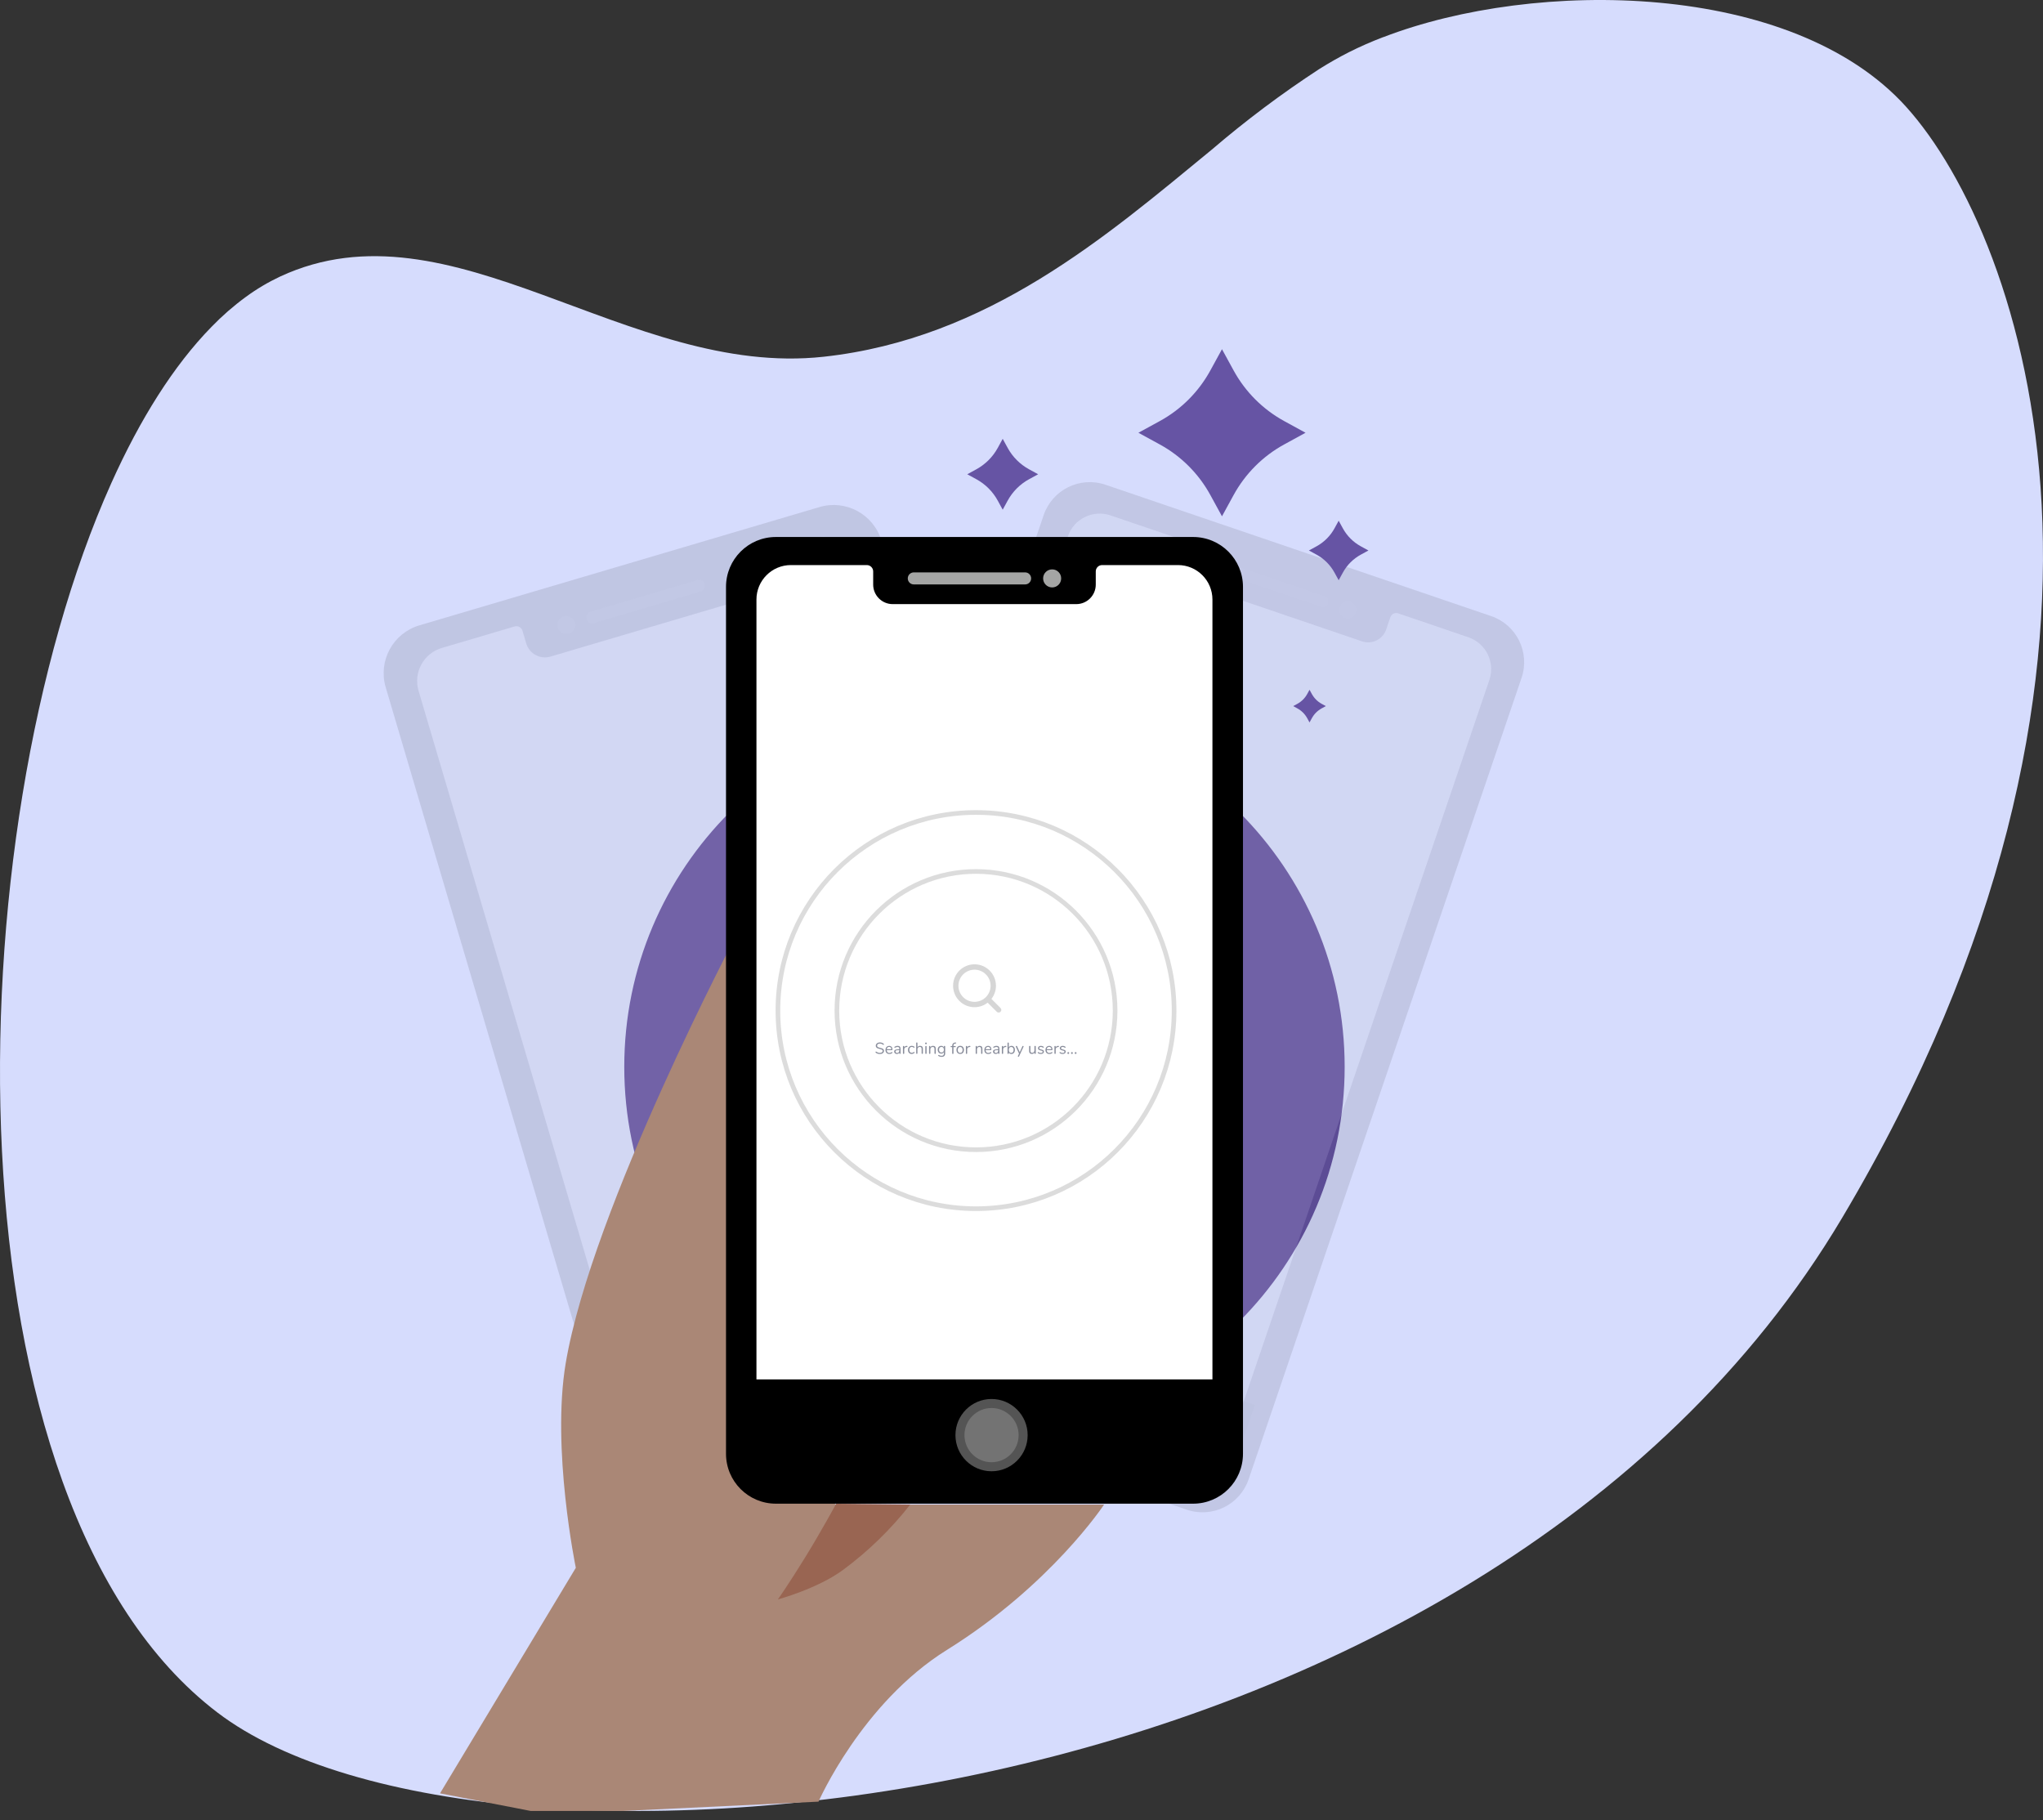 <svg width="220" height="196" viewBox="0 0 220 196" fill="none" xmlns="http://www.w3.org/2000/svg">
    <rect x="0" y="0" width="220" height="196" fill="#333333" stroke="none"/>
    <path d="M11.987 52.021C15.088 45.113 18.71 39.353 22.765 35.208C23.913 34.018 25.151 32.938 26.461 31.981C27.634 31.12 28.875 30.384 30.167 29.777C48.64 21.197 67.558 40.72 88.693 38.414C106.409 36.476 119.155 25.42 130.46 16.137C134.165 12.964 138.041 10.057 142.069 7.431C143.137 6.762 144.213 6.151 145.281 5.61C146.429 5.033 147.653 4.492 148.957 3.995C148.957 3.989 148.963 3.983 148.966 3.983L148.977 3.995C165.345 -2.312 192.999 -2.082 205.252 11.49C218.081 25.707 233.662 71.783 198.373 131.132C159.166 197.102 52.04 206.217 23.414 184.403C-6.211 161.848 -5.021 89.921 11.987 52.021Z" fill="#D6DCFD"/>
    <path d="M106.012 153.669C127.434 153.669 144.8 136.303 144.8 114.881C144.8 93.459 127.434 76.093 106.012 76.093C84.59 76.093 67.224 93.459 67.224 114.881C67.224 136.303 84.59 153.669 106.012 153.669Z" fill="#6654A4"/>
    <g opacity="0.17">
        <path opacity="0.6" d="M94.919 58.227L121.383 147.744C122.224 150.588 120.6 153.576 117.756 154.416L74.67 167.153C71.826 167.994 68.838 166.37 67.998 163.526L41.534 74.008C40.694 71.164 42.318 68.176 45.162 67.336L88.247 54.599C91.091 53.759 94.079 55.383 94.919 58.227Z" fill="black"/>
        <path opacity="0.6" d="M55.416 67.455L47.574 69.773C45.609 70.356 44.488 72.42 45.071 74.385L70.76 161.286C71.341 163.25 73.404 164.375 75.369 163.795L115.344 151.979C117.309 151.396 118.431 149.332 117.848 147.367L92.158 60.466C91.578 58.502 89.515 57.38 87.55 57.957L79.708 60.275C79.347 60.383 79.14 60.763 79.248 61.124L79.649 62.485C79.978 63.597 79.344 64.767 78.231 65.096L59.277 70.7C58.164 71.029 56.995 70.392 56.666 69.28L56.265 67.919C56.157 67.557 55.778 67.351 55.416 67.455Z" fill="white"/>
        <path opacity="0.17" d="M116.849 140.753L67.608 155.31L70.642 165.571L119.882 151.015L116.849 140.753Z" fill="black"/>
        <g opacity="0.17">
            <path opacity="0.17" d="M94.485 157.674C96.544 157.066 97.72 154.902 97.111 152.841C96.501 150.78 94.338 149.603 92.279 150.212C90.22 150.82 89.045 152.985 89.654 155.045C90.263 157.106 92.426 158.283 94.485 157.674Z" fill="#545454"/>
            <path opacity="0.17" d="M90.594 154.751C90.136 153.205 91.018 151.584 92.561 151.126C94.107 150.672 95.728 151.554 96.186 153.097C96.644 154.64 95.761 156.264 94.218 156.722C92.672 157.179 91.051 156.297 90.594 154.751Z" fill="#737373"/>
        </g>
        <g opacity="0.6">
            <path opacity="0.17" d="M75.889 62.898C75.99 63.242 75.793 63.6 75.452 63.702L63.959 67.1C63.615 67.201 63.256 67.004 63.155 66.663C63.053 66.319 63.25 65.96 63.591 65.858L75.084 62.461C75.428 62.359 75.79 62.554 75.889 62.898Z" fill="#A4A5A4"/>
            <path opacity="0.17" d="M60.703 66.373C61.218 66.22 61.759 66.516 61.911 67.031C62.064 67.545 61.771 68.086 61.256 68.239C60.742 68.391 60.201 68.095 60.048 67.581C59.896 67.067 60.189 66.525 60.703 66.373Z" fill="#A4A5A4"/>
        </g>
    </g>
    <g opacity="0.16">
        <path opacity="0.6" d="M119.04 52.195L160.573 66.34C163.316 67.273 164.781 70.252 163.848 72.994L134.459 159.288C133.526 162.031 130.548 163.496 127.805 162.563L86.272 148.42C83.529 147.487 82.064 144.509 82.997 141.766L112.386 55.472C113.319 52.727 116.297 51.262 119.04 52.195Z" fill="black"/>
        <path opacity="0.6" d="M149.719 66.469L149.273 67.779C148.908 68.852 147.742 69.427 146.669 69.062L128.396 62.838C127.322 62.473 126.751 61.307 127.116 60.233L127.562 58.923C127.681 58.574 127.493 58.194 127.146 58.074L119.589 55.499C117.696 54.856 115.635 55.867 114.992 57.763L86.462 141.536C85.816 143.429 86.826 145.489 88.723 146.135L127.256 159.258C129.15 159.901 131.207 158.887 131.853 156.994L160.38 73.222C161.026 71.329 160.016 69.268 158.123 68.622L150.565 66.047C150.215 65.93 149.836 66.119 149.719 66.469Z" fill="white"/>
        <path opacity="0.16" d="M87.678 135.117L84.31 145.008L131.775 161.174L135.144 151.283L87.678 135.117Z" fill="black"/>
        <g opacity="0.16">
            <path opacity="0.16" d="M113.638 150.146C114.315 148.159 113.255 146 111.271 145.324C109.287 144.649 107.13 145.712 106.453 147.699C105.776 149.686 106.836 151.845 108.82 152.52C110.804 153.196 112.961 152.133 113.638 150.146Z" fill="#545454"/>
            <path opacity="0.16" d="M112.758 149.826C112.253 151.315 110.635 152.111 109.146 151.605C107.656 151.097 106.861 149.479 107.369 147.99C107.875 146.5 109.493 145.702 110.982 146.21C112.471 146.719 113.267 148.337 112.758 149.826Z" fill="#737373"/>
        </g>
        <g opacity="0.16">
            <path opacity="0.16" d="M131.57 60.392L142.651 64.166C142.983 64.28 143.159 64.639 143.045 64.971C142.932 65.302 142.573 65.479 142.241 65.365L131.161 61.591C130.829 61.477 130.652 61.119 130.766 60.787C130.88 60.455 131.238 60.278 131.57 60.392Z" fill="#A4A5A4"/>
            <path opacity="0.16" d="M146.037 65.987C145.87 66.484 145.329 66.75 144.832 66.579C144.336 66.409 144.07 65.871 144.24 65.374C144.408 64.878 144.949 64.612 145.445 64.782C145.942 64.953 146.208 65.491 146.037 65.987Z" fill="#A4A5A4"/>
        </g>
    </g>
    <path d="M79.562 100.173C79.562 100.173 83.757 103.794 84.673 108.011C85.899 113.669 80.064 122.238 80.387 129.212C80.758 137.271 85.148 140.755 87.819 146.097C90.908 152.272 90.687 156.336 90.687 158.451C90.699 159.68 90.436 160.894 89.909 162.007H118.894C118.894 162.007 113.182 170.682 101.967 177.662C92.792 183.374 88.141 194 88.141 194L67.141 195H57.141L47.383 193.106L62.007 168.819C62.007 168.819 59.36 156.025 60.921 146.772C63.75 130.034 79.562 100.173 79.562 100.173Z" fill="#AA8776"/>
    <path d="M90.042 161.92C90.042 161.92 88.499 164.785 86.692 167.716C84.889 170.647 83.762 172.226 83.762 172.226C83.762 172.226 88.026 171.071 90.754 169.068C93.484 167.055 95.927 164.677 98.021 162.007L90.042 161.92Z" fill="#996552"/>
    <path d="M130.333 39.897L131.589 37.601L132.845 39.897C134.101 42.194 135.991 44.084 138.291 45.343L140.587 46.599L138.291 47.855C135.991 49.111 134.104 51.002 132.845 53.298L131.589 55.595L130.333 53.298C129.076 51.002 127.186 49.111 124.887 47.855L122.59 46.599L124.887 45.343C127.186 44.087 129.073 42.197 130.333 39.897Z" fill="#6654A4"/>
    <path d="M107.444 48.226L107.976 47.252L108.509 48.226C109.041 49.201 109.842 50.003 110.817 50.535L111.792 51.068L110.817 51.6C109.842 52.132 109.041 52.934 108.509 53.909L107.976 54.883L107.444 53.909C106.912 52.934 106.11 52.132 105.135 51.6L104.16 51.068L105.135 50.535C106.11 50 106.912 49.201 107.444 48.226Z" fill="#6654A4"/>
    <path d="M140.771 74.723L141.016 74.274L141.262 74.723C141.507 75.172 141.875 75.542 142.323 75.788L142.772 76.033L142.323 76.278C141.875 76.523 141.507 76.891 141.262 77.343L141.016 77.791L140.771 77.343C140.526 76.894 140.158 76.526 139.706 76.278L139.258 76.033L139.706 75.788C140.158 75.542 140.526 75.172 140.771 74.723Z" fill="#6654A4"/>
    <path d="M143.707 56.89L144.155 56.07L144.604 56.89C145.052 57.709 145.725 58.382 146.542 58.828L147.361 59.276L146.542 59.722C145.722 60.17 145.049 60.843 144.604 61.66L144.155 62.479L143.707 61.66C143.258 60.84 142.585 60.167 141.769 59.722L140.949 59.276L141.769 58.828C142.588 58.379 143.258 57.706 143.707 56.89Z" fill="#6654A4"/>
    <path d="M83.551 57.823H128.479C131.445 57.823 133.85 60.227 133.85 63.194V156.543C133.85 159.509 131.445 161.914 128.479 161.914H83.551C80.584 161.914 78.18 159.509 78.18 156.543V63.194C78.18 60.227 80.584 57.823 83.551 57.823Z" fill="black"/>
    <path d="M117.997 61.531V62.949C117.997 64.109 117.058 65.051 115.898 65.051H96.13C94.97 65.051 94.028 64.109 94.028 62.949V61.531C94.028 61.154 93.722 60.846 93.343 60.846H85.166C83.118 60.846 81.458 62.509 81.458 64.558V155.176C81.458 157.224 83.118 158.887 85.166 158.887H126.852C128.901 158.887 130.561 157.224 130.561 155.176V64.558C130.561 62.509 128.901 60.846 126.852 60.846H118.676C118.302 60.849 117.997 61.154 117.997 61.531Z" fill="white"/>
    <path d="M131.882 148.534H80.536V159.234H131.882V148.534Z" fill="black"/>
    <path d="M106.775 158.424C108.922 158.424 110.662 156.682 110.662 154.533C110.662 152.384 108.922 150.642 106.775 150.642C104.627 150.642 102.887 152.384 102.887 154.533C102.887 156.682 104.627 158.424 106.775 158.424Z" fill="#545454"/>
    <path d="M109.691 154.533C109.691 156.145 108.387 157.449 106.775 157.452C105.163 157.452 103.859 156.145 103.859 154.533C103.859 152.921 105.163 151.614 106.775 151.614C108.387 151.617 109.691 152.924 109.691 154.533Z" fill="#737373"/>
    <path d="M98.403 61.633H110.389C110.748 61.633 111.038 61.923 111.038 62.282C111.038 62.641 110.748 62.931 110.389 62.931H98.403C98.044 62.931 97.754 62.641 97.754 62.282C97.754 61.923 98.044 61.633 98.403 61.633Z" fill="#A4A5A4"/>
    <path d="M114.272 62.282C114.272 62.82 113.838 63.254 113.3 63.254C112.762 63.254 112.328 62.817 112.328 62.282C112.328 61.744 112.762 61.31 113.3 61.31C113.838 61.307 114.275 61.744 114.272 62.282Z" fill="#A4A5A4"/>
    <path d="M105.101 130.151C116.882 130.151 126.432 120.6 126.432 108.819C126.432 97.037 116.882 87.487 105.101 87.487C93.319 87.487 83.769 97.037 83.769 108.819C83.769 120.6 93.319 130.151 105.101 130.151Z" stroke="#BBBBBB" stroke-opacity="0.5" stroke-width="0.5"/>
    <path d="M105.1 123.799C113.373 123.799 120.08 117.092 120.08 108.819C120.08 100.546 113.373 93.839 105.1 93.839C96.827 93.839 90.12 100.546 90.12 108.819C90.12 117.092 96.827 123.799 105.1 123.799Z" stroke="#BBBBBB" stroke-opacity="0.5" stroke-width="0.5"/>
    <path fill-rule="evenodd" clip-rule="evenodd" d="M103.209 106.145C103.209 105.191 103.987 104.414 104.941 104.414C105.895 104.414 106.672 105.191 106.672 106.145C106.672 107.099 105.895 107.877 104.941 107.877C103.984 107.877 103.209 107.102 103.209 106.145ZM107.743 108.541L106.762 107.56C107.067 107.168 107.249 106.678 107.249 106.145C107.249 104.871 106.215 103.836 104.941 103.836C103.667 103.836 102.632 104.871 102.632 106.145C102.632 107.419 103.667 108.454 104.941 108.454C105.473 108.454 105.963 108.271 106.355 107.966L107.336 108.947C107.393 109.004 107.468 109.031 107.539 109.031C107.611 109.031 107.686 109.004 107.743 108.947C107.856 108.837 107.856 108.651 107.743 108.541Z" fill="#D6D6D6"/>
    <path d="M94.744 113.493C94.657 113.493 94.573 113.481 94.496 113.454C94.418 113.427 94.355 113.391 94.307 113.35C94.289 113.335 94.28 113.314 94.28 113.29C94.28 113.275 94.286 113.26 94.295 113.248C94.304 113.236 94.316 113.23 94.328 113.23C94.343 113.23 94.358 113.236 94.376 113.248C94.484 113.332 94.606 113.374 94.744 113.374C94.843 113.374 94.92 113.356 94.971 113.317C95.025 113.278 95.052 113.224 95.052 113.155C95.052 113.113 95.04 113.083 95.013 113.06C94.989 113.036 94.953 113.015 94.911 113C94.87 112.985 94.813 112.97 94.744 112.952C94.648 112.931 94.57 112.907 94.511 112.883C94.451 112.859 94.403 112.823 94.364 112.778C94.328 112.734 94.307 112.674 94.307 112.602C94.307 112.533 94.325 112.47 94.364 112.42C94.403 112.366 94.454 112.324 94.522 112.294C94.591 112.264 94.669 112.249 94.756 112.249C94.837 112.249 94.911 112.261 94.98 112.288C95.052 112.312 95.109 112.348 95.156 112.393C95.174 112.411 95.183 112.432 95.183 112.452C95.183 112.467 95.177 112.482 95.168 112.494C95.159 112.506 95.148 112.512 95.136 112.512C95.124 112.512 95.106 112.506 95.085 112.494C95.028 112.449 94.974 112.417 94.926 112.399C94.878 112.381 94.819 112.372 94.753 112.372C94.657 112.372 94.582 112.393 94.528 112.432C94.475 112.47 94.448 112.527 94.448 112.599C94.448 112.659 94.472 112.707 94.516 112.737C94.564 112.766 94.636 112.793 94.732 112.817C94.837 112.841 94.92 112.865 94.98 112.889C95.04 112.91 95.091 112.943 95.13 112.985C95.171 113.027 95.189 113.083 95.189 113.155C95.189 113.224 95.171 113.284 95.133 113.335C95.097 113.386 95.043 113.427 94.974 113.457C94.908 113.478 94.831 113.493 94.744 113.493ZM96.054 113.284C96.066 113.284 96.078 113.29 96.087 113.299C96.096 113.308 96.102 113.323 96.102 113.338C96.102 113.368 96.081 113.394 96.042 113.418C96 113.442 95.955 113.46 95.91 113.475C95.865 113.487 95.82 113.493 95.776 113.493C95.644 113.493 95.542 113.454 95.465 113.377C95.39 113.299 95.351 113.191 95.351 113.057C95.351 112.97 95.369 112.895 95.402 112.829C95.435 112.763 95.483 112.71 95.542 112.674C95.602 112.638 95.674 112.617 95.749 112.617C95.859 112.617 95.946 112.653 96.009 112.725C96.072 112.796 96.105 112.892 96.105 113.015C96.105 113.039 96.099 113.054 96.09 113.066C96.081 113.075 96.066 113.08 96.045 113.08H95.489C95.498 113.278 95.593 113.38 95.77 113.38C95.814 113.38 95.853 113.374 95.886 113.362C95.919 113.35 95.952 113.332 95.991 113.311C96.024 113.29 96.045 113.284 96.054 113.284ZM95.752 112.722C95.677 112.722 95.617 112.746 95.572 112.79C95.527 112.835 95.503 112.901 95.495 112.985H95.985C95.982 112.898 95.961 112.835 95.922 112.79C95.88 112.746 95.823 112.722 95.752 112.722ZM96.661 112.614C96.873 112.614 96.978 112.725 96.978 112.946V113.418C96.978 113.439 96.972 113.457 96.96 113.469C96.948 113.481 96.933 113.487 96.912 113.487C96.891 113.487 96.873 113.481 96.861 113.469C96.849 113.457 96.843 113.439 96.843 113.418V113.335C96.822 113.386 96.786 113.424 96.742 113.451C96.697 113.478 96.646 113.49 96.586 113.49C96.532 113.49 96.481 113.478 96.436 113.457C96.392 113.436 96.356 113.403 96.329 113.365C96.302 113.326 96.29 113.281 96.29 113.236C96.29 113.173 96.305 113.122 96.338 113.089C96.371 113.054 96.424 113.03 96.496 113.015C96.571 113 96.673 112.991 96.804 112.991H96.843V112.934C96.843 112.865 96.828 112.814 96.801 112.781C96.775 112.749 96.727 112.734 96.664 112.734C96.586 112.734 96.505 112.755 96.425 112.796C96.395 112.817 96.371 112.826 96.359 112.826C96.344 112.826 96.335 112.82 96.323 112.811C96.314 112.802 96.308 112.787 96.308 112.772C96.308 112.757 96.314 112.743 96.323 112.731C96.332 112.719 96.35 112.707 96.371 112.692C96.413 112.668 96.457 112.65 96.508 112.638C96.556 112.62 96.61 112.614 96.661 112.614ZM96.604 113.38C96.673 113.38 96.73 113.356 96.775 113.311C96.819 113.263 96.843 113.203 96.843 113.128V113.077H96.813C96.712 113.077 96.634 113.083 96.58 113.092C96.526 113.101 96.49 113.116 96.466 113.134C96.445 113.155 96.433 113.182 96.433 113.224C96.433 113.269 96.448 113.308 96.481 113.338C96.511 113.365 96.553 113.38 96.604 113.38ZM97.651 112.617C97.698 112.614 97.722 112.632 97.722 112.677C97.722 112.695 97.716 112.71 97.707 112.722C97.699 112.731 97.681 112.74 97.654 112.74L97.603 112.746C97.525 112.752 97.468 112.781 97.429 112.829C97.394 112.877 97.373 112.934 97.373 112.997V113.418C97.373 113.442 97.367 113.46 97.355 113.469C97.343 113.481 97.325 113.487 97.304 113.487C97.283 113.487 97.265 113.481 97.253 113.469C97.241 113.457 97.235 113.439 97.235 113.418V112.689C97.235 112.668 97.241 112.65 97.256 112.638C97.271 112.626 97.286 112.62 97.307 112.62C97.325 112.62 97.34 112.626 97.355 112.638C97.367 112.65 97.373 112.665 97.373 112.686V112.781C97.397 112.731 97.432 112.692 97.474 112.665C97.519 112.638 97.57 112.623 97.63 112.617H97.651ZM98.174 113.49C98.096 113.49 98.025 113.472 97.965 113.436C97.905 113.4 97.857 113.35 97.824 113.284C97.791 113.218 97.776 113.143 97.776 113.057C97.776 112.97 97.794 112.892 97.827 112.826C97.863 112.76 97.911 112.707 97.971 112.671C98.031 112.635 98.102 112.614 98.183 112.614C98.228 112.614 98.27 112.62 98.312 112.632C98.356 112.644 98.392 112.662 98.425 112.683C98.446 112.698 98.461 112.71 98.467 112.725C98.476 112.737 98.482 112.752 98.482 112.766C98.482 112.781 98.476 112.796 98.467 112.805C98.458 112.814 98.449 112.82 98.434 112.82C98.425 112.82 98.416 112.817 98.407 112.814C98.398 112.811 98.389 112.805 98.383 112.799C98.377 112.793 98.374 112.79 98.371 112.79C98.341 112.769 98.312 112.755 98.285 112.743C98.258 112.731 98.225 112.725 98.186 112.725C98.102 112.725 98.037 112.755 97.989 112.811C97.944 112.868 97.92 112.946 97.92 113.048C97.92 113.149 97.944 113.227 97.989 113.284C98.037 113.341 98.102 113.368 98.186 113.368C98.225 113.368 98.258 113.362 98.288 113.35C98.318 113.338 98.344 113.323 98.374 113.302C98.386 113.293 98.398 113.287 98.41 113.281C98.422 113.275 98.431 113.272 98.44 113.272C98.452 113.272 98.464 113.278 98.47 113.287C98.479 113.296 98.485 113.311 98.485 113.326C98.485 113.341 98.482 113.356 98.473 113.368C98.464 113.38 98.449 113.391 98.428 113.406C98.395 113.427 98.356 113.445 98.312 113.46C98.267 113.484 98.222 113.49 98.174 113.49ZM99.083 112.614C99.182 112.614 99.257 112.641 99.308 112.698C99.358 112.754 99.382 112.835 99.382 112.946V113.415C99.382 113.436 99.376 113.454 99.364 113.466C99.352 113.478 99.334 113.484 99.314 113.484C99.293 113.484 99.275 113.478 99.263 113.466C99.251 113.454 99.245 113.436 99.245 113.415V112.949C99.245 112.874 99.23 112.817 99.197 112.781C99.167 112.746 99.119 112.728 99.05 112.728C98.973 112.728 98.91 112.752 98.865 112.799C98.82 112.847 98.796 112.91 98.796 112.991V113.412C98.796 113.433 98.79 113.451 98.778 113.463C98.766 113.475 98.751 113.481 98.727 113.481C98.703 113.481 98.688 113.475 98.677 113.463C98.665 113.451 98.659 113.433 98.659 113.412V112.312C98.659 112.291 98.665 112.276 98.677 112.264C98.691 112.252 98.706 112.246 98.727 112.246C98.748 112.246 98.766 112.252 98.778 112.264C98.79 112.276 98.796 112.291 98.796 112.312V112.766C98.823 112.716 98.862 112.677 98.913 112.65C98.964 112.623 99.017 112.614 99.083 112.614ZM99.711 113.487C99.69 113.487 99.672 113.481 99.66 113.469C99.648 113.457 99.642 113.439 99.642 113.418V112.689C99.642 112.668 99.648 112.65 99.66 112.638C99.675 112.626 99.69 112.62 99.711 112.62C99.732 112.62 99.75 112.626 99.762 112.638C99.774 112.65 99.78 112.665 99.78 112.689V113.418C99.78 113.442 99.774 113.46 99.762 113.469C99.75 113.481 99.732 113.487 99.711 113.487ZM99.711 112.435C99.684 112.435 99.66 112.426 99.642 112.411C99.624 112.396 99.615 112.372 99.615 112.348C99.615 112.324 99.624 112.303 99.642 112.285C99.66 112.27 99.681 112.261 99.711 112.261C99.741 112.261 99.762 112.27 99.78 112.285C99.798 112.3 99.807 112.321 99.807 112.348C99.807 112.375 99.798 112.396 99.78 112.411C99.762 112.429 99.738 112.435 99.711 112.435ZM100.468 112.614C100.671 112.614 100.77 112.725 100.77 112.949V113.418C100.77 113.439 100.764 113.457 100.752 113.469C100.74 113.481 100.725 113.487 100.701 113.487C100.677 113.487 100.662 113.481 100.65 113.469C100.638 113.457 100.632 113.439 100.632 113.418V112.958C100.632 112.88 100.617 112.823 100.584 112.787C100.555 112.752 100.507 112.734 100.438 112.734C100.36 112.734 100.297 112.758 100.253 112.805C100.208 112.853 100.184 112.916 100.184 112.997V113.418C100.184 113.439 100.178 113.457 100.166 113.469C100.154 113.481 100.139 113.487 100.115 113.487C100.091 113.487 100.076 113.481 100.064 113.469C100.052 113.457 100.046 113.439 100.046 113.418V112.689C100.046 112.668 100.052 112.65 100.064 112.638C100.076 112.626 100.094 112.62 100.115 112.62C100.136 112.62 100.151 112.626 100.163 112.638C100.175 112.65 100.181 112.668 100.181 112.686V112.775C100.208 112.725 100.247 112.686 100.297 112.659C100.348 112.629 100.402 112.614 100.468 112.614ZM101.712 112.617C101.733 112.617 101.751 112.623 101.763 112.635C101.775 112.647 101.781 112.665 101.781 112.686V113.421C101.781 113.547 101.748 113.643 101.685 113.706C101.619 113.771 101.524 113.801 101.398 113.801C101.275 113.801 101.171 113.777 101.09 113.729C101.048 113.706 101.027 113.679 101.027 113.649C101.027 113.634 101.03 113.619 101.039 113.61C101.048 113.601 101.06 113.595 101.075 113.595C101.087 113.595 101.108 113.604 101.138 113.619C101.18 113.64 101.218 113.658 101.257 113.67C101.296 113.682 101.344 113.688 101.398 113.688C101.479 113.688 101.541 113.667 101.583 113.622C101.625 113.58 101.646 113.517 101.646 113.433V113.284C101.622 113.338 101.583 113.38 101.532 113.409C101.482 113.439 101.425 113.451 101.356 113.451C101.281 113.451 101.215 113.433 101.159 113.4C101.102 113.365 101.057 113.317 101.024 113.254C100.994 113.191 100.976 113.116 100.976 113.033C100.976 112.949 100.991 112.877 101.024 112.811C101.057 112.749 101.102 112.698 101.159 112.665C101.215 112.629 101.281 112.614 101.356 112.614C101.422 112.614 101.482 112.629 101.53 112.656C101.58 112.686 101.616 112.725 101.643 112.778V112.686C101.643 112.665 101.649 112.647 101.661 112.635C101.673 112.623 101.688 112.617 101.712 112.617ZM101.383 113.335C101.464 113.335 101.527 113.308 101.574 113.254C101.619 113.2 101.643 113.125 101.643 113.03C101.643 112.937 101.619 112.862 101.574 112.808C101.53 112.754 101.467 112.728 101.383 112.728C101.302 112.728 101.236 112.754 101.189 112.808C101.144 112.862 101.12 112.934 101.12 113.03C101.12 113.125 101.144 113.2 101.189 113.254C101.236 113.311 101.299 113.335 101.383 113.335ZM102.86 112.369C102.801 112.375 102.753 112.393 102.723 112.429C102.693 112.461 102.675 112.512 102.675 112.581V112.638H102.866C102.887 112.638 102.902 112.644 102.911 112.653C102.92 112.662 102.926 112.677 102.926 112.695C102.926 112.713 102.92 112.725 102.911 112.734C102.902 112.743 102.887 112.749 102.866 112.749H102.675V113.421C102.675 113.442 102.669 113.46 102.654 113.472C102.642 113.484 102.624 113.49 102.606 113.49C102.585 113.49 102.567 113.484 102.555 113.472C102.543 113.46 102.537 113.442 102.537 113.421V112.749H102.421C102.4 112.749 102.385 112.743 102.373 112.734C102.364 112.725 102.358 112.71 102.358 112.695C102.358 112.677 102.364 112.665 102.373 112.653C102.385 112.644 102.4 112.638 102.421 112.638H102.537V112.608C102.537 112.503 102.564 112.423 102.615 112.363C102.666 112.303 102.741 112.27 102.839 112.261L102.884 112.258C102.914 112.255 102.935 112.258 102.947 112.267C102.962 112.276 102.968 112.291 102.968 112.309C102.968 112.342 102.947 112.363 102.908 112.366L102.86 112.369ZM103.399 113.49C103.318 113.49 103.249 113.472 103.186 113.436C103.126 113.4 103.079 113.35 103.046 113.284C103.013 113.218 102.998 113.14 102.998 113.051C102.998 112.964 103.013 112.886 103.046 112.82C103.079 112.755 103.126 112.701 103.186 112.665C103.246 112.629 103.318 112.611 103.399 112.611C103.479 112.611 103.548 112.629 103.611 112.665C103.674 112.701 103.719 112.752 103.752 112.82C103.784 112.886 103.802 112.964 103.802 113.051C103.802 113.137 103.784 113.215 103.752 113.284C103.719 113.35 103.674 113.4 103.611 113.436C103.548 113.472 103.476 113.49 103.399 113.49ZM103.399 113.374C103.482 113.374 103.545 113.347 103.59 113.293C103.635 113.236 103.659 113.158 103.659 113.054C103.659 112.952 103.635 112.871 103.59 112.817C103.545 112.76 103.482 112.734 103.399 112.734C103.318 112.734 103.252 112.76 103.207 112.817C103.162 112.874 103.138 112.952 103.138 113.054C103.138 113.158 103.159 113.236 103.204 113.293C103.252 113.347 103.315 113.374 103.399 113.374ZM104.427 112.617C104.475 112.614 104.499 112.632 104.499 112.677C104.499 112.695 104.493 112.71 104.484 112.722C104.475 112.731 104.457 112.74 104.43 112.74L104.38 112.746C104.302 112.752 104.245 112.781 104.206 112.829C104.17 112.877 104.149 112.934 104.149 112.997V113.418C104.149 113.442 104.143 113.46 104.131 113.469C104.119 113.481 104.101 113.487 104.08 113.487C104.06 113.487 104.042 113.481 104.03 113.469C104.018 113.457 104.012 113.439 104.012 113.418V112.689C104.012 112.668 104.018 112.65 104.033 112.638C104.048 112.626 104.063 112.62 104.083 112.62C104.101 112.62 104.116 112.626 104.131 112.638C104.143 112.65 104.149 112.665 104.149 112.686V112.781C104.173 112.731 104.209 112.692 104.251 112.665C104.296 112.638 104.347 112.623 104.406 112.617H104.427ZM105.489 112.614C105.692 112.614 105.791 112.725 105.791 112.949V113.418C105.791 113.439 105.785 113.457 105.773 113.469C105.761 113.481 105.746 113.487 105.722 113.487C105.698 113.487 105.683 113.481 105.672 113.469C105.66 113.457 105.654 113.439 105.654 113.418V112.958C105.654 112.88 105.639 112.823 105.606 112.787C105.576 112.752 105.528 112.734 105.459 112.734C105.381 112.734 105.319 112.758 105.274 112.805C105.229 112.853 105.205 112.916 105.205 112.997V113.418C105.205 113.439 105.199 113.457 105.187 113.469C105.175 113.481 105.16 113.487 105.136 113.487C105.112 113.487 105.097 113.481 105.085 113.469C105.073 113.457 105.067 113.439 105.067 113.418V112.689C105.067 112.668 105.073 112.65 105.085 112.638C105.097 112.626 105.115 112.62 105.136 112.62C105.157 112.62 105.172 112.626 105.184 112.638C105.196 112.65 105.202 112.668 105.202 112.686V112.775C105.229 112.725 105.268 112.686 105.319 112.659C105.369 112.629 105.426 112.614 105.489 112.614ZM106.703 113.284C106.715 113.284 106.727 113.29 106.736 113.299C106.745 113.308 106.751 113.323 106.751 113.338C106.751 113.368 106.73 113.394 106.691 113.418C106.649 113.442 106.605 113.46 106.56 113.475C106.515 113.487 106.47 113.493 106.425 113.493C106.294 113.493 106.192 113.454 106.114 113.377C106.039 113.299 106 113.191 106 113.057C106 112.97 106.018 112.895 106.051 112.829C106.084 112.763 106.132 112.71 106.192 112.674C106.252 112.638 106.323 112.617 106.398 112.617C106.509 112.617 106.596 112.653 106.658 112.725C106.724 112.796 106.754 112.892 106.754 113.015C106.754 113.039 106.748 113.054 106.739 113.066C106.73 113.075 106.715 113.08 106.694 113.08H106.138C106.147 113.278 106.243 113.38 106.419 113.38C106.464 113.38 106.503 113.374 106.536 113.362C106.569 113.35 106.602 113.332 106.64 113.311C106.673 113.29 106.694 113.284 106.703 113.284ZM106.401 112.722C106.326 112.722 106.267 112.746 106.222 112.79C106.177 112.835 106.153 112.901 106.144 112.985H106.634C106.631 112.898 106.611 112.835 106.572 112.79C106.53 112.746 106.473 112.722 106.401 112.722ZM107.307 112.614C107.52 112.614 107.624 112.725 107.624 112.946V113.418C107.624 113.439 107.618 113.457 107.606 113.469C107.594 113.481 107.579 113.487 107.559 113.487C107.538 113.487 107.52 113.481 107.508 113.469C107.496 113.457 107.49 113.439 107.49 113.418V113.335C107.469 113.386 107.433 113.424 107.388 113.451C107.343 113.478 107.292 113.49 107.233 113.49C107.179 113.49 107.128 113.478 107.083 113.457C107.038 113.436 107.002 113.403 106.975 113.365C106.948 113.326 106.937 113.281 106.937 113.236C106.937 113.173 106.951 113.122 106.984 113.089C107.017 113.054 107.071 113.03 107.143 113.015C107.218 113 107.319 112.991 107.451 112.991H107.49V112.934C107.49 112.865 107.475 112.814 107.448 112.781C107.421 112.749 107.373 112.734 107.31 112.734C107.233 112.734 107.152 112.755 107.071 112.796C107.041 112.817 107.017 112.826 107.005 112.826C106.99 112.826 106.981 112.82 106.969 112.811C106.96 112.802 106.954 112.787 106.954 112.772C106.954 112.757 106.96 112.743 106.969 112.731C106.978 112.719 106.996 112.707 107.017 112.692C107.059 112.668 107.104 112.65 107.155 112.638C107.206 112.62 107.257 112.614 107.307 112.614ZM107.251 113.38C107.319 113.38 107.376 113.356 107.421 113.311C107.466 113.263 107.49 113.203 107.49 113.128V113.077H107.46C107.358 113.077 107.28 113.083 107.227 113.092C107.173 113.101 107.137 113.116 107.113 113.134C107.092 113.155 107.08 113.182 107.08 113.224C107.08 113.269 107.095 113.308 107.128 113.338C107.161 113.365 107.203 113.38 107.251 113.38ZM108.3 112.617C108.348 112.614 108.372 112.632 108.372 112.677C108.372 112.695 108.366 112.71 108.357 112.722C108.348 112.731 108.33 112.74 108.303 112.74L108.252 112.746C108.175 112.752 108.118 112.781 108.079 112.829C108.043 112.877 108.022 112.934 108.022 112.997V113.418C108.022 113.442 108.016 113.46 108.004 113.469C107.992 113.481 107.974 113.487 107.953 113.487C107.932 113.487 107.914 113.481 107.902 113.469C107.891 113.457 107.885 113.439 107.885 113.418V112.689C107.885 112.668 107.891 112.65 107.905 112.638C107.92 112.626 107.935 112.62 107.956 112.62C107.974 112.62 107.989 112.626 108.004 112.638C108.016 112.65 108.022 112.665 108.022 112.686V112.781C108.046 112.731 108.082 112.692 108.124 112.665C108.169 112.638 108.219 112.623 108.279 112.617H108.3ZM108.916 112.614C108.991 112.614 109.057 112.632 109.111 112.668C109.168 112.704 109.212 112.755 109.242 112.82C109.272 112.886 109.29 112.961 109.29 113.048C109.29 113.134 109.275 113.212 109.242 113.281C109.212 113.347 109.168 113.397 109.111 113.436C109.054 113.472 108.988 113.493 108.916 113.493C108.851 113.493 108.794 113.478 108.743 113.451C108.695 113.421 108.656 113.383 108.632 113.329V113.421C108.632 113.442 108.626 113.46 108.614 113.472C108.602 113.484 108.587 113.49 108.563 113.49C108.542 113.49 108.525 113.484 108.513 113.472C108.501 113.46 108.495 113.442 108.495 113.421V112.321C108.495 112.3 108.501 112.285 108.513 112.273C108.525 112.261 108.542 112.255 108.563 112.255C108.584 112.255 108.602 112.261 108.614 112.273C108.626 112.285 108.632 112.3 108.632 112.321V112.784C108.656 112.731 108.695 112.692 108.743 112.662C108.794 112.629 108.851 112.614 108.916 112.614ZM108.889 113.374C108.97 113.374 109.036 113.347 109.081 113.29C109.126 113.233 109.15 113.152 109.15 113.051C109.15 112.949 109.126 112.871 109.081 112.817C109.036 112.76 108.973 112.734 108.889 112.734C108.809 112.734 108.743 112.76 108.698 112.817C108.653 112.874 108.632 112.952 108.632 113.054C108.632 113.155 108.653 113.236 108.698 113.293C108.743 113.347 108.809 113.374 108.889 113.374ZM110.098 112.662C110.11 112.635 110.131 112.62 110.157 112.62C110.175 112.62 110.19 112.626 110.205 112.638C110.22 112.65 110.226 112.665 110.226 112.68C110.226 112.689 110.223 112.701 110.22 112.707L109.733 113.756C109.727 113.768 109.718 113.78 109.706 113.786C109.697 113.792 109.685 113.795 109.673 113.795C109.655 113.795 109.64 113.789 109.625 113.777C109.613 113.768 109.607 113.753 109.607 113.735C109.607 113.726 109.61 113.717 109.613 113.709L109.736 113.448L109.392 112.707C109.386 112.698 109.386 112.689 109.386 112.68C109.386 112.662 109.395 112.647 109.41 112.635C109.425 112.623 109.443 112.617 109.461 112.617C109.473 112.617 109.485 112.62 109.493 112.626C109.505 112.632 109.514 112.644 109.52 112.656L109.81 113.305L110.098 112.662ZM111.467 112.617C111.488 112.617 111.506 112.623 111.518 112.635C111.53 112.647 111.536 112.665 111.536 112.686V113.418C111.536 113.439 111.53 113.454 111.518 113.466C111.506 113.478 111.491 113.484 111.467 113.484C111.446 113.484 111.428 113.478 111.416 113.466C111.404 113.454 111.399 113.436 111.399 113.418V113.332C111.372 113.383 111.336 113.421 111.285 113.448C111.237 113.475 111.183 113.487 111.123 113.487C111.022 113.487 110.947 113.46 110.896 113.403C110.845 113.347 110.821 113.263 110.821 113.155V112.683C110.821 112.662 110.827 112.644 110.839 112.632C110.851 112.62 110.869 112.614 110.89 112.614C110.911 112.614 110.929 112.62 110.941 112.632C110.953 112.644 110.959 112.662 110.959 112.683V113.149C110.959 113.224 110.974 113.281 111.004 113.317C111.034 113.353 111.081 113.368 111.144 113.368C111.219 113.368 111.279 113.344 111.324 113.296C111.369 113.248 111.393 113.185 111.393 113.104V112.68C111.393 112.659 111.399 112.641 111.41 112.629C111.428 112.623 111.446 112.617 111.467 112.617ZM112.08 113.49C112.027 113.49 111.976 113.484 111.928 113.472C111.88 113.46 111.838 113.442 111.802 113.418C111.781 113.403 111.766 113.392 111.757 113.38C111.748 113.368 111.745 113.353 111.745 113.335C111.745 113.32 111.748 113.308 111.757 113.299C111.766 113.29 111.778 113.284 111.793 113.284C111.808 113.284 111.826 113.293 111.853 113.311C111.889 113.332 111.922 113.35 111.955 113.362C111.991 113.374 112.033 113.38 112.083 113.38C112.146 113.38 112.194 113.368 112.23 113.347C112.266 113.326 112.281 113.293 112.281 113.251C112.281 113.227 112.275 113.206 112.263 113.191C112.251 113.176 112.227 113.161 112.197 113.149C112.167 113.137 112.119 113.125 112.059 113.11C111.958 113.089 111.886 113.06 111.841 113.021C111.796 112.982 111.775 112.934 111.775 112.871C111.775 112.82 111.79 112.778 111.817 112.74C111.844 112.701 111.883 112.671 111.931 112.65C111.982 112.629 112.036 112.617 112.098 112.617C112.143 112.617 112.188 112.623 112.227 112.635C112.269 112.647 112.308 112.662 112.341 112.686C112.379 112.713 112.4 112.743 112.4 112.772C112.4 112.787 112.394 112.799 112.385 112.811C112.376 112.82 112.364 112.826 112.353 112.826C112.338 112.826 112.317 112.817 112.29 112.796C112.257 112.775 112.227 112.76 112.197 112.749C112.167 112.737 112.131 112.731 112.089 112.731C112.036 112.731 111.991 112.743 111.958 112.766C111.925 112.79 111.91 112.823 111.91 112.862C111.91 112.886 111.916 112.907 111.928 112.925C111.94 112.94 111.961 112.955 111.988 112.967C112.018 112.979 112.056 112.991 112.11 113.003C112.188 113.021 112.251 113.039 112.293 113.06C112.338 113.08 112.367 113.104 112.385 113.134C112.403 113.164 112.412 113.203 112.412 113.248C112.412 113.32 112.382 113.38 112.32 113.424C112.263 113.469 112.182 113.49 112.08 113.49ZM113.283 113.284C113.295 113.284 113.307 113.29 113.315 113.299C113.324 113.308 113.33 113.323 113.33 113.338C113.33 113.368 113.309 113.394 113.271 113.418C113.229 113.442 113.184 113.46 113.139 113.475C113.094 113.487 113.046 113.493 113.004 113.493C112.873 113.493 112.771 113.454 112.693 113.377C112.619 113.299 112.58 113.191 112.58 113.057C112.58 112.97 112.598 112.895 112.631 112.829C112.664 112.763 112.711 112.71 112.771 112.674C112.831 112.638 112.903 112.617 112.978 112.617C113.088 112.617 113.175 112.653 113.238 112.725C113.301 112.796 113.333 112.892 113.333 113.015C113.333 113.039 113.327 113.054 113.318 113.066C113.31 113.075 113.295 113.08 113.274 113.08H112.717C112.726 113.278 112.822 113.38 112.998 113.38C113.043 113.38 113.082 113.374 113.115 113.362C113.148 113.35 113.181 113.332 113.22 113.311C113.253 113.29 113.274 113.284 113.283 113.284ZM112.981 112.722C112.906 112.722 112.846 112.746 112.801 112.79C112.756 112.835 112.732 112.901 112.723 112.985H113.214C113.211 112.898 113.19 112.835 113.151 112.79C113.109 112.746 113.052 112.722 112.981 112.722ZM113.961 112.617C114.009 112.614 114.033 112.632 114.033 112.677C114.033 112.695 114.027 112.71 114.018 112.722C114.009 112.731 113.991 112.74 113.964 112.74L113.914 112.746C113.836 112.752 113.779 112.781 113.74 112.829C113.704 112.877 113.683 112.934 113.683 112.997V113.418C113.683 113.442 113.677 113.46 113.665 113.469C113.653 113.481 113.635 113.487 113.615 113.487C113.594 113.487 113.576 113.481 113.564 113.469C113.552 113.457 113.546 113.439 113.546 113.418V112.689C113.546 112.668 113.552 112.65 113.567 112.638C113.582 112.626 113.597 112.62 113.618 112.62C113.635 112.62 113.65 112.626 113.665 112.638C113.677 112.65 113.683 112.665 113.683 112.686V112.781C113.707 112.731 113.74 112.692 113.785 112.665C113.83 112.638 113.881 112.623 113.941 112.617H113.961ZM114.428 113.49C114.374 113.49 114.323 113.484 114.275 113.472C114.228 113.46 114.186 113.442 114.15 113.418C114.129 113.403 114.114 113.392 114.105 113.38C114.096 113.368 114.093 113.353 114.093 113.335C114.093 113.32 114.096 113.308 114.105 113.299C114.114 113.29 114.126 113.284 114.141 113.284C114.156 113.284 114.174 113.293 114.201 113.311C114.237 113.332 114.269 113.35 114.302 113.362C114.338 113.374 114.38 113.38 114.431 113.38C114.494 113.38 114.542 113.368 114.578 113.347C114.613 113.326 114.628 113.293 114.628 113.251C114.628 113.227 114.622 113.206 114.61 113.191C114.598 113.176 114.575 113.161 114.545 113.149C114.515 113.137 114.467 113.125 114.407 113.11C114.305 113.089 114.234 113.06 114.189 113.021C114.144 112.982 114.123 112.934 114.123 112.871C114.123 112.82 114.138 112.778 114.165 112.74C114.192 112.701 114.231 112.671 114.278 112.65C114.329 112.629 114.383 112.617 114.446 112.617C114.491 112.617 114.536 112.623 114.575 112.635C114.616 112.647 114.655 112.662 114.688 112.686C114.727 112.713 114.748 112.743 114.748 112.772C114.748 112.787 114.742 112.799 114.733 112.811C114.724 112.82 114.712 112.826 114.7 112.826C114.685 112.826 114.664 112.817 114.637 112.796C114.604 112.775 114.575 112.76 114.545 112.749C114.515 112.737 114.479 112.731 114.437 112.731C114.383 112.731 114.338 112.743 114.305 112.766C114.272 112.79 114.258 112.823 114.258 112.862C114.258 112.886 114.264 112.907 114.275 112.925C114.287 112.94 114.308 112.955 114.335 112.967C114.365 112.979 114.404 112.991 114.458 113.003C114.536 113.021 114.598 113.039 114.64 113.06C114.685 113.08 114.715 113.104 114.733 113.134C114.751 113.164 114.76 113.203 114.76 113.248C114.76 113.32 114.73 113.38 114.667 113.424C114.61 113.469 114.53 113.49 114.428 113.49ZM115.038 113.487C115.011 113.487 114.987 113.478 114.969 113.46C114.951 113.442 114.942 113.418 114.942 113.389C114.942 113.359 114.951 113.335 114.969 113.317C114.987 113.299 115.011 113.29 115.038 113.29C115.065 113.29 115.086 113.299 115.104 113.317C115.122 113.335 115.131 113.359 115.131 113.389C115.131 113.418 115.122 113.442 115.104 113.46C115.086 113.478 115.065 113.487 115.038 113.487ZM115.433 113.487C115.406 113.487 115.382 113.478 115.364 113.46C115.346 113.442 115.337 113.418 115.337 113.389C115.337 113.359 115.346 113.335 115.364 113.317C115.382 113.299 115.406 113.29 115.433 113.29C115.46 113.29 115.481 113.299 115.499 113.317C115.517 113.335 115.526 113.359 115.526 113.389C115.526 113.418 115.517 113.442 115.499 113.46C115.484 113.478 115.46 113.487 115.433 113.487ZM115.831 113.487C115.804 113.487 115.78 113.478 115.762 113.46C115.744 113.442 115.735 113.418 115.735 113.389C115.735 113.359 115.744 113.335 115.762 113.317C115.78 113.299 115.804 113.29 115.831 113.29C115.858 113.29 115.878 113.299 115.896 113.317C115.914 113.335 115.923 113.359 115.923 113.389C115.923 113.418 115.914 113.442 115.896 113.46C115.878 113.478 115.858 113.487 115.831 113.487Z" fill="#898D9B"/>
</svg>
